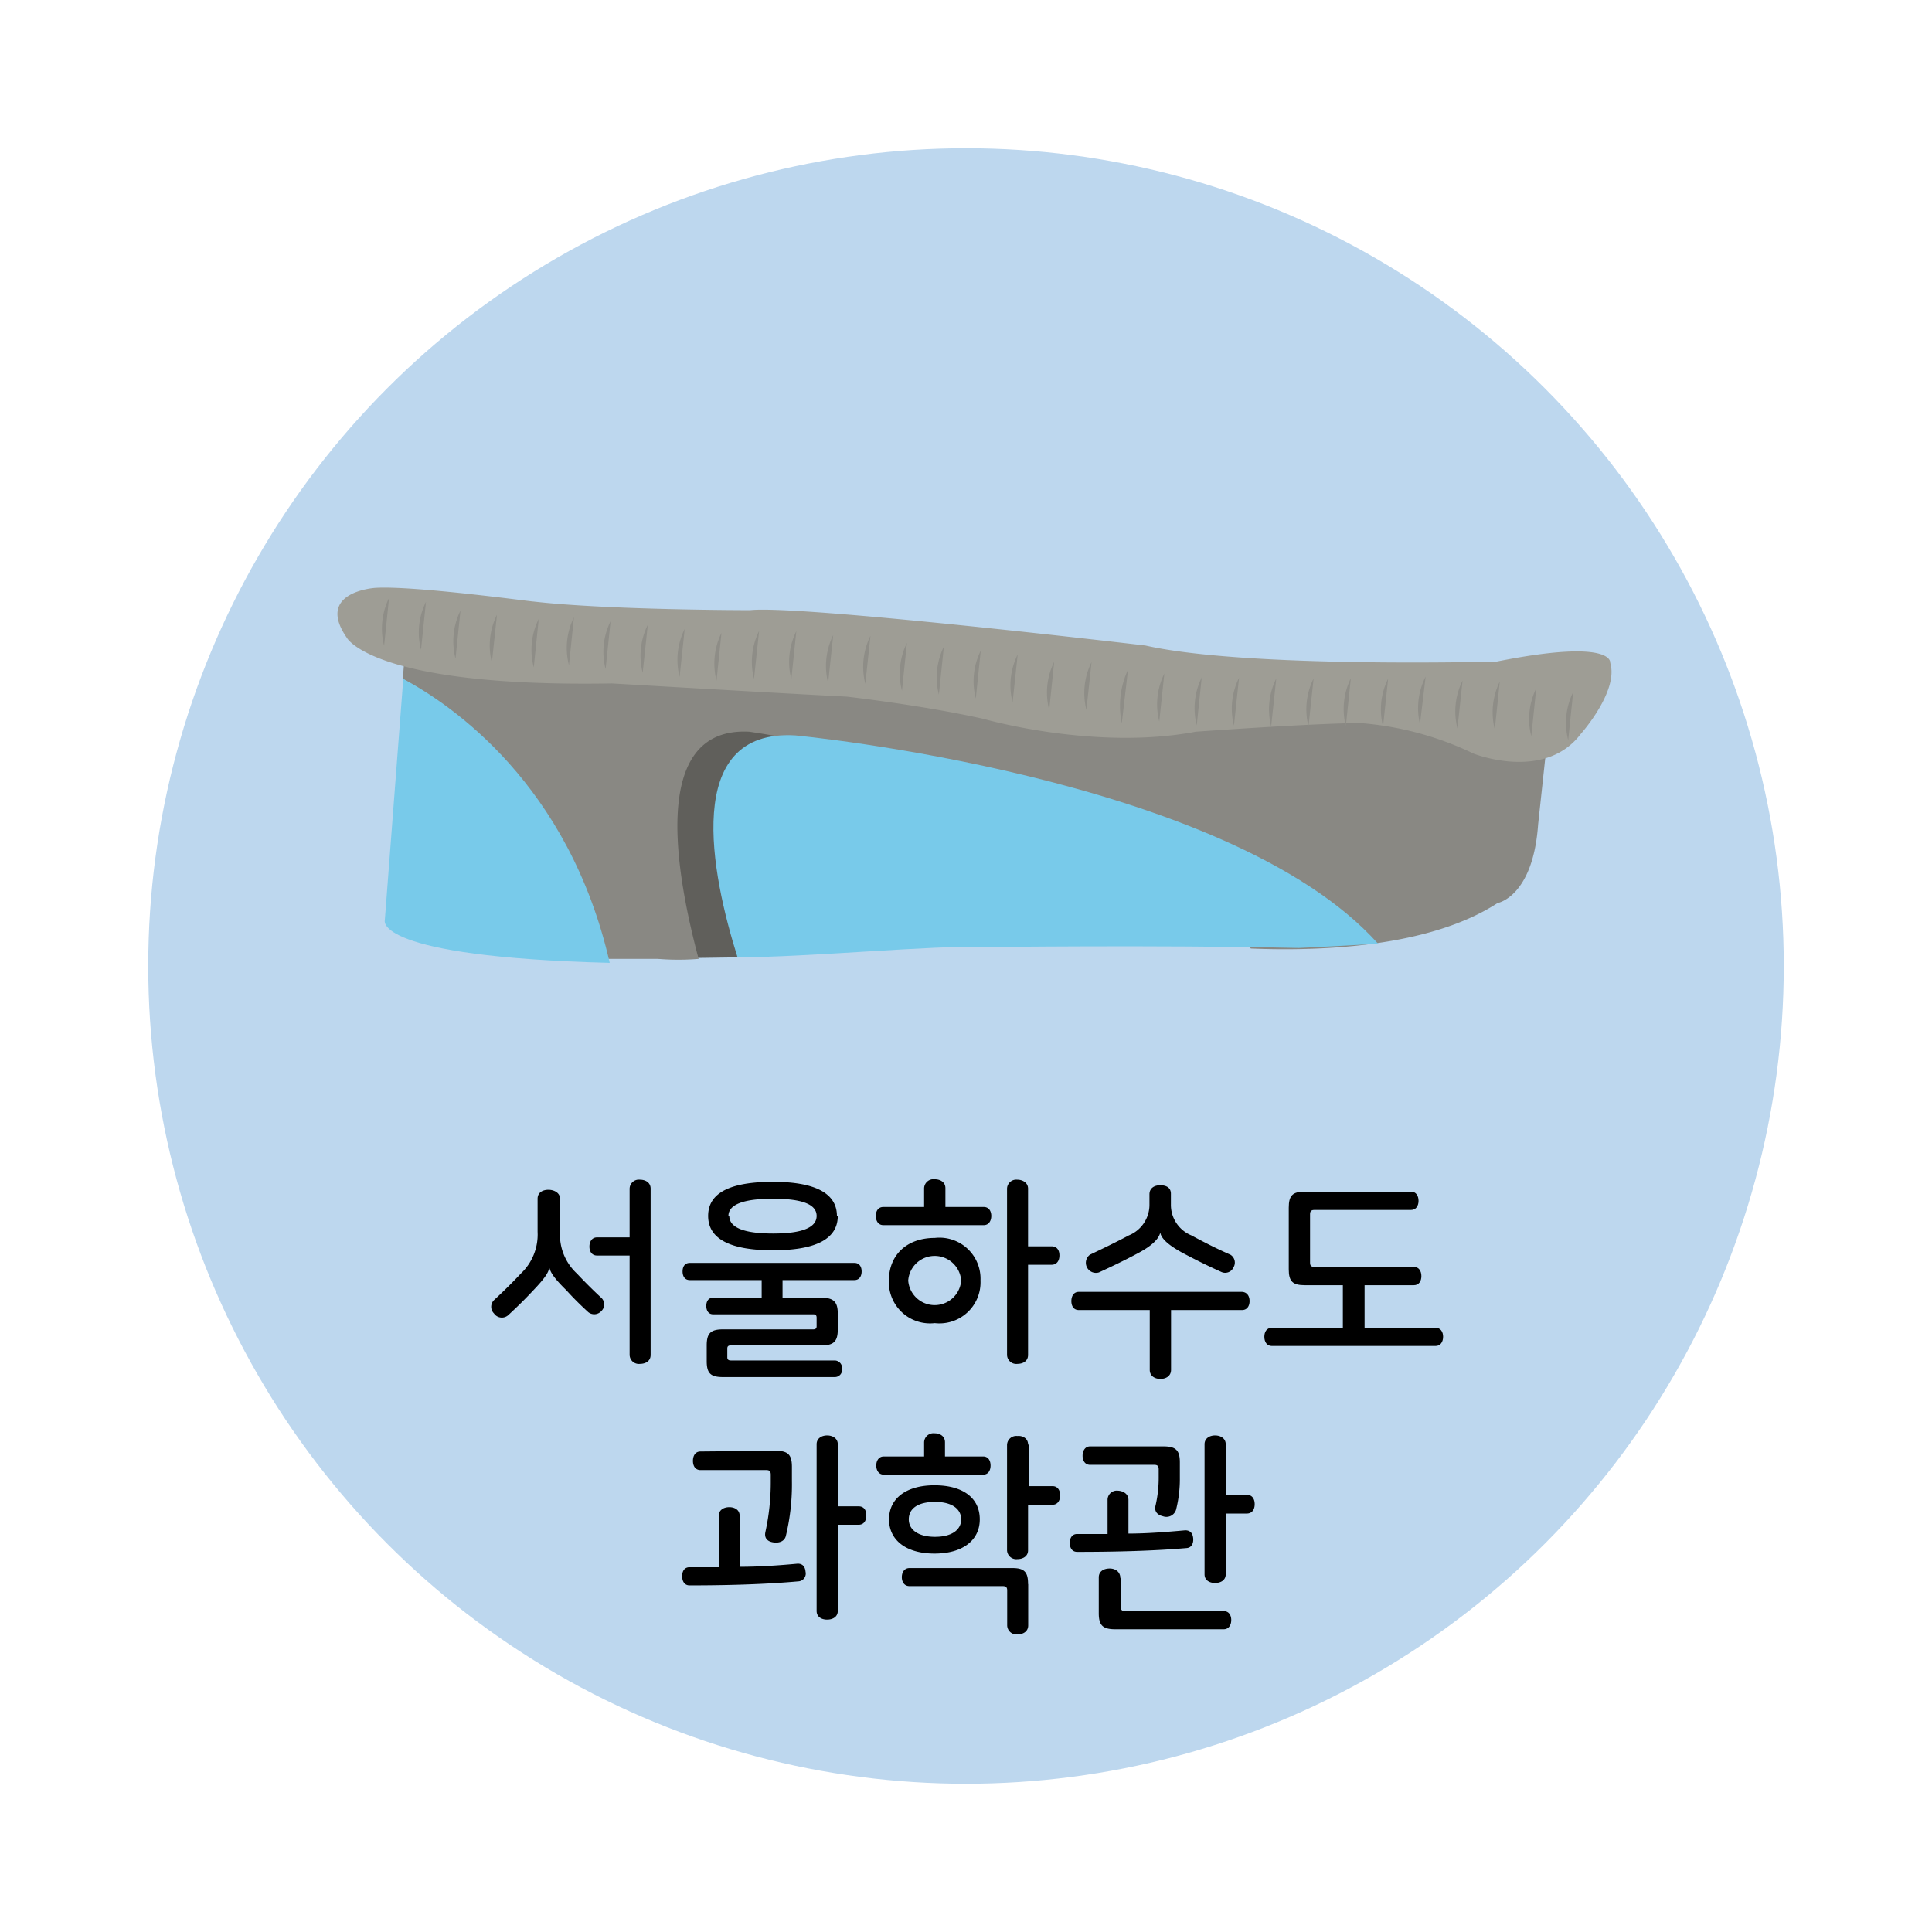 <svg xmlns="http://www.w3.org/2000/svg" xmlns:xlink="http://www.w3.org/1999/xlink" viewBox="0 0 136.06 136.06"><defs><style>.cls-1{fill:none;clip-rule:evenodd;}.cls-2{fill:#bdd7ee;}.cls-3{fill:#605f5b;}.cls-4{fill:#898883;}.cls-5{fill:#78caea;}.cls-6{fill:#9e9d95;}.cls-7{fill:#8e8d87;}.cls-8{clip-path:url(#clip-path);}.cls-9{clip-path:url(#clip-path-2);}.cls-10{clip-path:url(#clip-path-3);}.cls-11{clip-path:url(#clip-path-4);}.cls-12{clip-path:url(#clip-path-5);}.cls-13{clip-path:url(#clip-path-6);}.cls-14{clip-path:url(#clip-path-7);}.cls-15{clip-path:url(#clip-path-8);}.cls-16{clip-path:url(#clip-path-9);}.cls-17{clip-path:url(#clip-path-10);}.cls-18{clip-path:url(#clip-path-11);}.cls-19{clip-path:url(#clip-path-12);}.cls-20{clip-path:url(#clip-path-13);}.cls-21{clip-path:url(#clip-path-14);}.cls-22{clip-path:url(#clip-path-15);}.cls-23{clip-path:url(#clip-path-16);}.cls-24{clip-path:url(#clip-path-17);}.cls-25{clip-path:url(#clip-path-18);}.cls-26{clip-path:url(#clip-path-19);}.cls-27{clip-path:url(#clip-path-20);}.cls-28{clip-path:url(#clip-path-21);}</style><clipPath id="clip-path"><polygon class="cls-1" points="-226.32 -146.84 -252.31 -175.62 -254.78 -142.18 -238.06 -125.46 -226.32 -123.33 -226.32 -124.06 -226.32 -146.84"/></clipPath><clipPath id="clip-path-2"><polygon class="cls-1" points="-252.31 -175.62 -254.78 -142.18 -284.52 -136.72 -278.25 -164.53 -252.31 -175.62"/></clipPath><clipPath id="clip-path-3"><polygon class="cls-1" points="-284.52 -136.72 -276.8 -131.89 -249.31 -136.72 -254.78 -142.18 -284.52 -136.72"/></clipPath><clipPath id="clip-path-4"><polygon class="cls-1" points="-276.8 -131.89 -277.52 -125.96 -250.77 -128.54 -249.31 -136.72 -276.8 -131.89"/></clipPath><clipPath id="clip-path-5"><polygon class="cls-1" points="-249.31 -136.72 -250.77 -128.54 -238.06 -125.46 -249.31 -136.72"/></clipPath><clipPath id="clip-path-6"><path class="cls-1" d="M-257.08-166.07l.07-1.09c0-.15.13-.2.26-.2s.25.09.24.23l-.06.9c0,.07,0,.09.08.1a7.87,7.87,0,0,0,1.19,0c.12,0,.18.08.19.19s0,.22-.15.23a11.82,11.82,0,0,1-1.51,0C-257-165.75-257.09-165.83-257.08-166.07Zm.56,2.14c-.24,0-.32-.1-.3-.34l0-.76c0-.24.11-.31.35-.29l1.62.1c.24,0,.32.1.3.34l-.05.76c0,.24-.1.31-.34.29Zm1.39-.32c.07,0,.09,0,.1-.08l0-.4c0-.07,0-.09-.08-.1l-1.12-.07c-.06,0-.09,0-.09.08l0,.4c0,.07,0,.09.09.1Zm1.09-2.3c.13,0,.17.11.16.23s-.06.21-.19.2l-.35,0,0,.6a.22.22,0,0,1-.26.19.23.23,0,0,1-.24-.23l.11-1.6a.22.22,0,0,1,.26-.19c.13,0,.24.08.23.22l0,.58Z"/></clipPath><clipPath id="clip-path-7"><path class="cls-1" d="M-257.38-160.85a.18.18,0,0,1-.16-.22.19.19,0,0,1,.19-.2l2.89.19c.12,0,.16.11.16.22s-.07.21-.19.2l-1.2-.08-.06,1a.22.22,0,0,1-.26.19c-.13,0-.24-.08-.23-.23l.06-1Zm2.72-.89c0,.24-.1.31-.35.3l-1.75-.12c-.25,0-.33-.1-.31-.34L-257-163a.22.22,0,0,1,.25-.19c.13,0,.24.09.23.22v.26l1.44.09,0-.25a.21.21,0,0,1,.25-.19c.12,0,.24.08.23.22Zm-.53-.13s.06,0,.06,0v-.26l-1.44-.09,0,.25a.05.05,0,0,0,.06.06Z"/></clipPath><clipPath id="clip-path-8"><path class="cls-1" d="M-257.43-158.44a.17.17,0,0,1-.16-.21.17.17,0,0,1,.18-.19l.9.06c.25,0,.32.1.31.34l0,.38c0,.52-.16.68-1.19,1.12a.22.22,0,0,1-.28-.1.2.2,0,0,1,.07-.29c.59-.24.8-.34.88-.45h-.81a.18.18,0,0,1-.17-.2c0-.1.05-.2.17-.2l.88,0v-.16c0-.06,0-.09-.08-.09Zm.49,3c-.24,0-.32-.1-.3-.34l0-.73c0-.25.11-.32.35-.3l1.75.11c.24,0,.32.1.3.35l0,.73c0,.24-.1.31-.35.29Zm1.53-.31c.06,0,.09,0,.09-.08l0-.38c0-.06,0-.09-.09-.09l-1.25-.09c-.06,0-.09,0-.09.08l0,.38c0,.07,0,.09.08.1Zm-.06-2.33.33,0,0-.63c0-.13.12-.18.23-.18s.23.08.22.21l-.11,1.65a.2.2,0,0,1-.24.18.21.21,0,0,1-.21-.21l0-.61-.33,0,0,.6a.21.21,0,0,1-.24.18.21.21,0,0,1-.21-.21l.11-1.62a.19.19,0,0,1,.23-.17c.12,0,.22.07.21.2Z"/></clipPath><clipPath id="clip-path-9"><path class="cls-1" d="M-258-152.54c0-.11.07-.2.19-.19h.2l.1-1.41h-.18c-.12,0-.17-.1-.16-.21s.06-.2.18-.19l1.66.11c.12,0,.16.11.16.21s-.07.2-.19.19h-.15l-.1,1.36h.21a.16.16,0,0,1,.18.18c0,.12,0,.22-.15.23a14.55,14.55,0,0,1-1.79,0C-258-152.33-258-152.43-258-152.54Zm1.25-.14.09-1.39-.39,0-.09,1.4Zm.89-.47a.18.18,0,0,1-.16-.22c0-.12.06-.21.18-.2l.33,0,.06-.91a.22.22,0,0,1,.26-.19c.12,0,.24.08.23.22l-.19,2.93a.21.21,0,0,1-.26.19.21.21,0,0,1-.23-.22l.11-1.6Z"/></clipPath><clipPath id="clip-path-10"><path class="cls-1" d="M-258.26-147.56c-.12,0-.17-.1-.16-.21s.07-.21.19-.2l2.89.19a.18.18,0,0,1,.16.22c0,.11-.07.21-.19.2Zm2.85-.93a.22.22,0,0,1-.29.07c-.24-.15-.46-.3-.65-.44s-.33-.31-.34-.4h0c0,.1-.14.22-.38.36l-.71.36a.22.22,0,0,1-.28-.12.21.21,0,0,1,.07-.29l.69-.36a.71.71,0,0,0,.41-.62v-.2a.23.23,0,0,1,.27-.2.22.22,0,0,1,.23.23v.2a.69.69,0,0,0,.32.67c.23.17.44.31.65.45S-255.35-148.58-255.41-148.49Z"/></clipPath><clipPath id="clip-path-11"><path class="cls-1" d="M-263.07-169.74c.06.14.05.27-.1.33l-1.54.65.46,1.3a1.41,1.41,0,0,1,.71-.61,1.27,1.27,0,0,1,1.76.73l0,.06a1.41,1.41,0,0,1-.88,1.93,2.38,2.38,0,0,1-1.37.18.29.29,0,0,1-.24-.34.25.25,0,0,1,.32-.23,1.92,1.92,0,0,0,1.06-.13.84.84,0,0,0,.53-1.18l0,0a.78.78,0,0,0-1.16-.44,1.14,1.14,0,0,0-.61.57.4.4,0,0,1-.22.22c-.14.06-.28,0-.32-.1l-.62-1.74c-.12-.36-.07-.48.26-.62l1.65-.7c.14-.06.25,0,.3.16"/></clipPath><clipPath id="clip-path-12"><path class="cls-1" d="M-259.54-168.09a1.16,1.16,0,0,1-1.16-1.15,1.16,1.16,0,0,1,1.16-1.16,1.16,1.16,0,0,1,1.16,1.16,1.16,1.16,0,0,1-1.16,1.15m0-1.74a.58.58,0,0,0-.59.59.58.58,0,0,0,.59.58.58.58,0,0,0,.58-.58.58.58,0,0,0-.58-.59"/></clipPath><clipPath id="clip-path-13"><path class="cls-1" d="M-260-167h0a2.08,2.08,0,0,1-1.83-1.84.28.28,0,0,1,.25-.32.29.29,0,0,1,.32.26,1.52,1.52,0,0,0,1.33,1.32.28.28,0,0,1,.25.32.29.29,0,0,1-.29.26"/></clipPath><clipPath id="clip-path-14"><path class="cls-1" d="M-261.54-169.37h0a.28.28,0,0,1-.25-.32,2.05,2.05,0,0,1,1.83-1.83.28.28,0,0,1,.32.25.29.29,0,0,1-.25.32,1.52,1.52,0,0,0-1.33,1.33.29.29,0,0,1-.29.25"/></clipPath><clipPath id="clip-path-15"><path class="cls-1" d="M-257.55-169.37a.29.29,0,0,1-.29-.25,1.5,1.5,0,0,0-1.32-1.33.29.29,0,0,1-.26-.32.28.28,0,0,1,.32-.25,2.07,2.07,0,0,1,1.84,1.83.3.3,0,0,1-.26.32h0"/></clipPath><clipPath id="clip-path-16"><path class="cls-1" d="M-259.13-167a.29.29,0,0,1-.29-.26.29.29,0,0,1,.25-.32,1.49,1.49,0,0,0,1.33-1.32.3.3,0,0,1,.32-.26.3.3,0,0,1,.26.32A2.1,2.1,0,0,1-259.1-167h0"/></clipPath><clipPath id="clip-path-17"><path class="cls-1" d="M-256.33-170.16a.29.29,0,0,1-.27-.17.29.29,0,0,1,.15-.38l2.68-1.16a.29.29,0,0,1,.38.15.29.29,0,0,1-.15.38l-2.68,1.16-.11,0"/></clipPath><clipPath id="clip-path-18"><path class="cls-1" d="M-254.9-169.28a.29.29,0,0,1-.29-.27l-.18-2.91a.29.29,0,0,1,.27-.31.28.28,0,0,1,.3.27l.19,2.91a.29.29,0,0,1-.27.31h0"/></clipPath><clipPath id="clip-path-19"><polygon class="cls-1" points="-230.13 -142.9 -251.28 -163.04 -250.77 -168.66 -229.02 -145.95 -229.02 -142.18 -230.13 -142.9"/></clipPath><clipPath id="clip-path-20"><polygon class="cls-1" points="-230.77 -134.5 -251.93 -154.64 -251.41 -160.25 -229.67 -137.54 -229.67 -133.78 -230.77 -134.5"/></clipPath><clipPath id="clip-path-21"><polygon class="cls-1" points="-231.51 -126.31 -252.67 -146.45 -252.15 -152.06 -230.41 -129.36 -230.41 -125.58 -231.51 -126.31"/></clipPath></defs><title>서울하수도과학관</title><g id="Layer_1" data-name="Layer 1"><circle class="cls-2" cx="68.03" cy="68.03" r="57.59"/><polygon class="cls-3" points="50.46 47.94 45.37 51.85 46.38 67.5 54.14 67.39 55.22 57.08 54.2 49.29 50.46 47.94"/><path class="cls-4" d="M109.34,48.59l-13.19.17-33-1.91L34,44.34l-5.45,1.14-.18,2.33c3,1.78,10.23,7.28,12.61,19.72,1.6,0,3.38,0,5.37,0a17.52,17.52,0,0,0,2.85,0c-1.55-5.82-3.55-16.37,3.56-16,0,0,26.1,3.6,35.33,15.27,4.94.2,12.59-.09,17.37-3.2,0,0,2.5-.43,2.86-5.53Z"/><path class="cls-5" d="M28.4,47.81l-1.3,17s-.87,2.57,15.84,3C40.07,55.24,31.8,49.63,28.4,47.81Z"/><path class="cls-5" d="M51.94,67.42c4.89,0,14.1-.88,17.24-.72,0,0,12.09-.16,22.28.06,0,0,2.33-.1,5.59-.3C86.45,54.64,56,51.79,56,51.79,48,51.33,50.1,61.57,51.94,67.42Z"/><path class="cls-6" d="M26.43,41.4s-4.27.26-2,3.52c0,0,1.86,3.5,18.66,3.21,0,0,12.14.71,16.54.93,0,0,5.33.6,9.65,1.57,0,0,7.81,2.25,14.93.9,0,0,8-.58,11.56-.61a22.32,22.32,0,0,1,8,2.15s5,2,7.56-1.39c0,0,2.68-3,2.07-5,0,0,.31-1.75-8-.09,0,0-17.64.48-24.73-1.13,0,0-24.33-2.87-27.84-2.49,0,0-10,0-15.28-.61C37.57,42.39,29.14,41.23,26.43,41.4Z"/><path class="cls-7" d="M27.4,42.11l-.35,3.37A4.89,4.89,0,0,1,27.4,42.11Z"/><path class="cls-7" d="M30,42.38l-.35,3.38A4.86,4.86,0,0,1,30,42.38Z"/><path class="cls-7" d="M32.43,43l-.35,3.38A4.86,4.86,0,0,1,32.43,43Z"/><path class="cls-7" d="M35,43.29l-.36,3.37A4.86,4.86,0,0,1,35,43.29Z"/><path class="cls-7" d="M37.94,43.59,37.59,47A4.86,4.86,0,0,1,37.94,43.59Z"/><path class="cls-7" d="M40.42,43.47l-.35,3.38A4.86,4.86,0,0,1,40.42,43.47Z"/><path class="cls-7" d="M43,43.75l-.35,3.37A4.83,4.83,0,0,1,43,43.75Z"/><path class="cls-7" d="M45.62,44l-.36,3.38A4.89,4.89,0,0,1,45.62,44Z"/><path class="cls-7" d="M48.22,44.29l-.36,3.38A4.89,4.89,0,0,1,48.22,44.29Z"/><path class="cls-7" d="M50.81,44.57l-.35,3.37A4.89,4.89,0,0,1,50.81,44.57Z"/><path class="cls-7" d="M53.46,44.43l-.36,3.38A4.89,4.89,0,0,1,53.46,44.43Z"/><path class="cls-7" d="M56.08,44.45l-.35,3.38A4.86,4.86,0,0,1,56.08,44.45Z"/><path class="cls-7" d="M58.68,44.72l-.36,3.38A4.89,4.89,0,0,1,58.68,44.72Z"/><path class="cls-7" d="M61.3,44.78l-.36,3.38A4.89,4.89,0,0,1,61.3,44.78Z"/><path class="cls-7" d="M63.87,45.27l-.35,3.38A4.92,4.92,0,0,1,63.87,45.27Z"/><path class="cls-7" d="M66.47,45.54l-.35,3.38A4.92,4.92,0,0,1,66.47,45.54Z"/><path class="cls-7" d="M69.07,45.82l-.35,3.37A4.83,4.83,0,0,1,69.07,45.82Z"/><path class="cls-7" d="M71.67,46.09l-.36,3.38A4.89,4.89,0,0,1,71.67,46.09Z"/><path class="cls-7" d="M74.24,46.61,73.89,50A4.86,4.86,0,0,1,74.24,46.61Z"/><path class="cls-7" d="M76.87,46.63,76.51,50A4.89,4.89,0,0,1,76.87,46.63Z"/><path class="cls-7" d="M79.44,47.16,79,50.94A6.06,6.06,0,0,1,79.44,47.16Z"/><path class="cls-7" d="M82,47.43l-.36,3.38A4.89,4.89,0,0,1,82,47.43Z"/><path class="cls-7" d="M84.63,47.71l-.35,3.37A4.89,4.89,0,0,1,84.63,47.71Z"/><path class="cls-7" d="M87.26,47.73,86.9,51.1A4.86,4.86,0,0,1,87.26,47.73Z"/><path class="cls-7" d="M89.88,47.78l-.36,3.38A4.89,4.89,0,0,1,89.88,47.78Z"/><path class="cls-7" d="M92.51,47.78l-.36,3.38A4.89,4.89,0,0,1,92.51,47.78Z"/><path class="cls-7" d="M95.13,47.77l-.35,3.37A4.89,4.89,0,0,1,95.13,47.77Z"/><path class="cls-7" d="M97.76,47.79l-.36,3.37A4.86,4.86,0,0,1,97.76,47.79Z"/><path class="cls-7" d="M100.4,47.65,100,51A4.89,4.89,0,0,1,100.4,47.65Z"/><path class="cls-7" d="M103,47.93l-.36,3.37A4.86,4.86,0,0,1,103,47.93Z"/><path class="cls-7" d="M105.62,48l-.35,3.37A4.89,4.89,0,0,1,105.62,48Z"/><path class="cls-7" d="M108.19,48.47l-.35,3.38A4.92,4.92,0,0,1,108.19,48.47Z"/><path class="cls-7" d="M110.79,48.74l-.35,3.38A4.86,4.86,0,0,1,110.79,48.74Z"/><path d="M39.44,84.42v2.33a3.72,3.72,0,0,0,1.19,2.94c.6.64,1.21,1.24,1.72,1.71a.64.64,0,0,1,0,.93.67.67,0,0,1-.92.08c-.46-.42-1-.94-1.54-1.54C39,90,38.77,89.6,38.69,89.28h0c-.08.35-.29.71-1.16,1.62-.57.61-1.1,1.13-1.74,1.72a.67.67,0,0,1-1-.12.66.66,0,0,1,0-.94c.66-.61,1.29-1.23,1.89-1.87a3.78,3.78,0,0,0,1.18-2.94V84.42c0-.44.36-.63.76-.63S39.44,84,39.44,84.42Zm6.38-.71V95.42c0,.44-.36.63-.75.63a.65.65,0,0,1-.73-.63v-7H42.05c-.37,0-.54-.29-.54-.63s.17-.65.54-.65h2.29V83.71a.65.65,0,0,1,.73-.63C45.46,83.08,45.82,83.28,45.82,83.71Z"/><path d="M59,92.51v1.11c0,.86-.29,1.13-1.16,1.13H51.46c-.16,0-.24.06-.24.22v.62c0,.15.08.22.24.22H58.8a.53.53,0,0,1,.5.59.51.51,0,0,1-.5.58H50.92c-.87,0-1.15-.26-1.15-1.12V94.75c0-.86.28-1.13,1.15-1.13h6.35c.17,0,.24-.07.24-.22v-.6c0-.17-.07-.24-.24-.24H50.22c-.33,0-.48-.27-.48-.59s.15-.58.48-.58h3.42V90.15H48.58c-.35,0-.51-.27-.51-.61s.16-.6.51-.6H60.17c.35,0,.51.27.51.6s-.16.61-.51.61H55.11v1.24h2.7C58.68,91.39,59,91.65,59,92.51Zm0-6.88c0,1.69-1.68,2.42-4.56,2.42s-4.57-.73-4.57-2.42,1.68-2.4,4.57-2.4S58.94,84,58.94,85.63Zm-7.64,0c0,.78.93,1.24,3.08,1.24s3.07-.46,3.07-1.24-.93-1.21-3.07-1.21S51.3,84.85,51.3,85.63Z"/><path d="M66.58,83.68V85h2.7c.36,0,.53.29.53.63s-.17.65-.53.65H62.21c-.36,0-.53-.3-.53-.65s.17-.63.53-.63h2.87V83.68a.66.66,0,0,1,.75-.63C66.22,83.05,66.58,83.25,66.58,83.68Zm2.47,6.5a2.89,2.89,0,0,1-3.22,3,2.9,2.9,0,0,1-3.23-3c0-1.75,1.21-3,3.23-3A2.89,2.89,0,0,1,69.05,90.18Zm-5.09,0a1.87,1.87,0,0,0,3.73,0,1.87,1.87,0,0,0-3.73,0Zm8.44-6.47v4.06h1.65c.39,0,.56.28.56.64s-.17.66-.56.66H72.4v6.35c0,.44-.36.63-.75.63a.65.65,0,0,1-.73-.63V83.71a.65.65,0,0,1,.73-.63C72,83.08,72.4,83.28,72.4,83.71Z"/><path d="M88,91.63c0,.34-.17.63-.53.63h-5v4.21c0,.44-.36.64-.75.64s-.75-.2-.75-.64V92.26h-5c-.36,0-.52-.29-.52-.63s.16-.65.52-.65H87.47C87.83,91,88,91.28,88,91.63Zm-5.54-7.56v.75A2.32,2.32,0,0,0,83.9,87c1,.54,1.92,1,2.75,1.36a.65.65,0,0,1,.22.89.64.64,0,0,1-.85.33c-1-.45-1.9-.9-2.78-1.37-1-.55-1.46-1-1.53-1.41h0c-.09.41-.51.89-1.54,1.44s-1.81.92-2.78,1.37a.71.71,0,0,1-.63-1.25c.82-.39,1.72-.82,2.74-1.36a2.33,2.33,0,0,0,1.45-2.14v-.75c0-.45.36-.64.76-.64S82.46,83.62,82.46,84.07Z"/><path d="M99.9,84.57c0,.34-.17.64-.53.64h-6.8c-.22,0-.31.08-.31.3v3.41c0,.23.09.3.31.3h7c.36,0,.53.3.53.65s-.17.64-.53.64H96.1v3h5c.36,0,.53.29.53.63s-.17.65-.53.65H89.57c-.36,0-.53-.3-.53-.65s.17-.63.53-.63h5v-3H91.9c-.87,0-1.14-.27-1.14-1.12V85.05c0-.86.27-1.13,1.14-1.13h7.47C99.73,83.92,99.9,84.22,99.9,84.57Z"/><path d="M52.09,106.75v3.59c1.34,0,2.69-.09,4.09-.22.34,0,.52.21.55.57a.55.55,0,0,1-.45.67c-2.29.21-5,.29-7.72.29-.36,0-.52-.3-.52-.65s.16-.63.52-.63h2.06v-3.62c0-.42.36-.61.74-.61S52.09,106.33,52.09,106.75Zm2.53-4.58c.87,0,1.15.27,1.15,1.13v1a15.46,15.46,0,0,1-.43,3.88c-.09.35-.45.51-.89.44s-.63-.33-.55-.72a16.31,16.31,0,0,0,.38-3.56v-.49c0-.23-.09-.32-.31-.32H49.33c-.36,0-.53-.29-.53-.65s.17-.66.53-.66Zm4.38-.46v4.37h1.46c.39,0,.55.28.55.64s-.16.66-.55.66H59v6.07c0,.42-.36.61-.75.61s-.74-.19-.74-.61V101.71c0-.42.36-.62.74-.62S59,101.29,59,101.71Z"/><path d="M66.55,101.57v1h2.69c.36,0,.52.3.52.64s-.16.64-.52.64h-7c-.36,0-.53-.31-.53-.64s.17-.64.53-.64h2.84v-1a.66.66,0,0,1,.75-.63C66.19,100.94,66.55,101.14,66.55,101.57ZM69,107c0,1.47-1.2,2.41-3.19,2.41s-3.2-.94-3.2-2.41,1.2-2.4,3.2-2.4S69,105.49,69,107Zm3.41,4.58v2.89c0,.43-.36.63-.75.63a.65.65,0,0,1-.73-.63V112c0-.22-.09-.3-.32-.3H64.05c-.37,0-.54-.3-.54-.63s.17-.64.54-.64h7.2C72.12,110.42,72.4,110.69,72.4,111.54ZM64,107c0,.72.65,1.23,1.85,1.23s1.84-.51,1.84-1.23-.63-1.23-1.84-1.23S64,106.24,64,107Zm8.45-5.24v2.9h1.67c.37,0,.54.3.54.65s-.17.66-.54.66H72.4v3.21c0,.42-.36.62-.75.62a.65.65,0,0,1-.73-.62v-7.42a.65.65,0,0,1,.73-.63C72,101.09,72.4,101.29,72.4,101.72Z"/><path d="M79.47,105.63V108c1.31,0,2.66-.11,4-.23.35,0,.53.21.56.57s-.12.65-.45.68c-2.3.2-5,.27-7.72.27-.36,0-.52-.28-.52-.63s.16-.63.52-.63H78v-2.43a.65.65,0,0,1,.73-.62C79.11,105,79.47,105.21,79.47,105.63Zm2.46-3.77c.87,0,1.16.27,1.16,1.12v1.08a8.78,8.78,0,0,1-.27,2.27.71.71,0,0,1-.92.45c-.39-.09-.63-.34-.52-.76a8.7,8.7,0,0,0,.22-2v-.54c0-.24-.09-.32-.31-.32H76.77c-.36,0-.53-.3-.53-.64s.17-.66.53-.66Zm-3,9.28v2c0,.23.07.32.31.32h6.94c.36,0,.53.29.53.63s-.17.65-.53.65H78.54c-.87,0-1.16-.27-1.16-1.13v-2.52c0-.44.36-.63.77-.63S78.9,110.7,78.9,111.14Zm7.42-9.43v3.56h1.45c.39,0,.56.3.56.66s-.17.66-.56.66H86.32v4.28c0,.42-.36.61-.75.61s-.74-.19-.74-.61v-9.16c0-.42.36-.62.74-.62S86.32,101.29,86.32,101.71Z"/></g></svg>